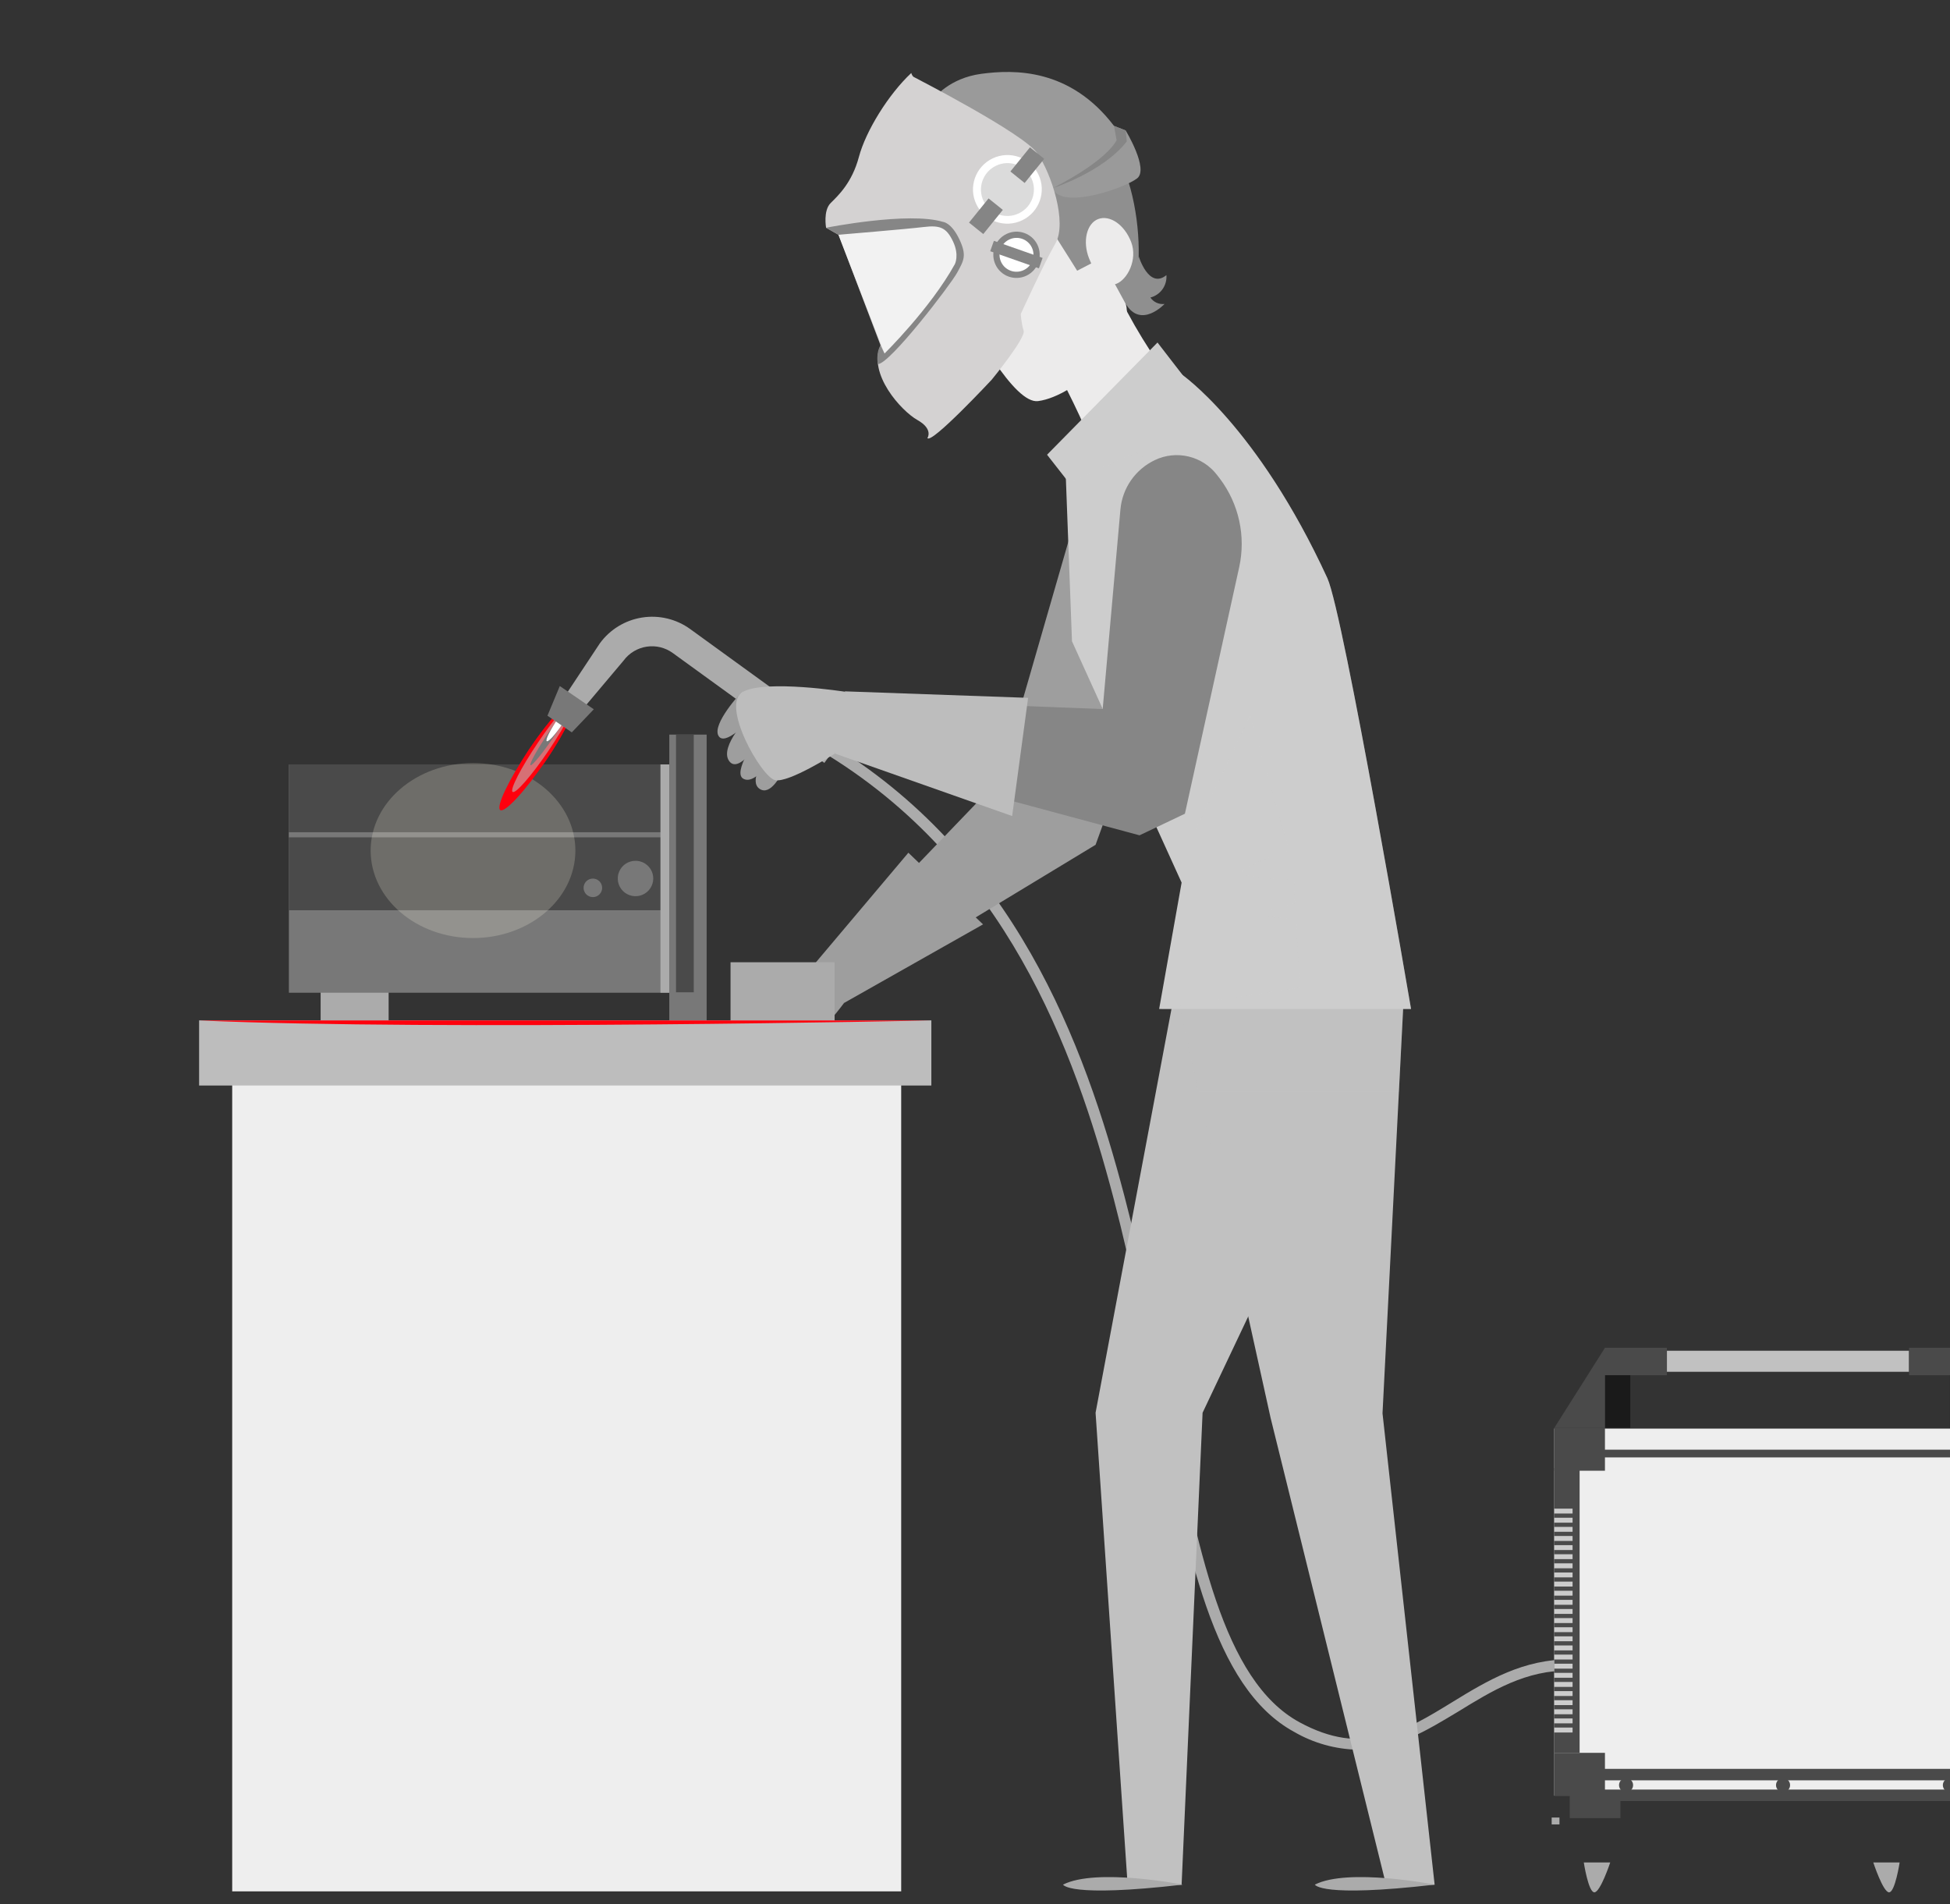 <svg width="680" height="664" viewBox="0 0 680 664" fill="none" xmlns="http://www.w3.org/2000/svg">
<rect x="0" y="0" width="680" height="664" fill="#333333" stroke="none"/>
<path d="M473.517 610.148C465.711 609.998 458.072 607.864 451.322 603.948C422.964 588.55 413.877 541.551 403.354 487.152C399.019 464.747 394.528 441.612 388.392 418.138C374.578 365.511 350.477 300.196 286.188 261.82L288.173 258.512C353.662 297.591 378.13 363.844 392.126 417.174C398.314 440.752 402.806 464.069 407.14 486.423C417.585 539.857 426.411 586.023 453.176 600.587C475.319 612.623 489.733 603.791 506.445 593.553C518.587 586.101 531.356 578.416 547.702 578.702V582.558C532.192 582.219 520.206 589.671 508.534 596.835C497.697 603.348 486.704 610.148 473.517 610.148Z" fill="#ABABAB"/>
<path d="M378.051 169.854L348.701 271.538L287.181 335.576L295.354 347.092L382.046 294.595L386.72 281.699L416.567 192.025L378.051 169.854Z" fill="#9E9E9E"/>
<path d="M284.413 335.707L316.766 297.357L342.8 322.342L294.335 349.75L284.413 335.707Z" fill="#9E9E9E"/>
<path d="M284.413 335.707C284.413 335.707 266.134 343.366 263.915 348.473C261.695 353.579 277.362 363.662 281.697 362.385C286.032 361.108 294.335 349.749 294.335 349.749C294.335 349.749 290.732 333.935 284.413 335.707Z" fill="#9E9E9E"/>
<path d="M135.521 344.278H111.811V355.82H135.521V344.278Z" fill="#ABABAB"/>
<path d="M234.173 266.562H100.74V346.18H234.173V266.562Z" fill="#787878"/>
<path d="M234.173 266.562H100.74V317.418H234.173V266.562Z" fill="#4A4A4A"/>
<path d="M227.802 306.346C227.802 307.568 227.438 308.763 226.757 309.779C226.076 310.795 225.108 311.586 223.975 312.052C222.843 312.519 221.597 312.64 220.396 312.399C219.195 312.159 218.092 311.568 217.228 310.702C216.363 309.836 215.776 308.734 215.54 307.534C215.304 306.335 215.431 305.092 215.903 303.965C216.375 302.837 217.173 301.874 218.194 301.199C219.215 300.524 220.414 300.166 221.639 300.171C223.276 300.178 224.843 300.831 225.998 301.989C227.153 303.146 227.802 304.712 227.802 306.346Z" fill="#787878"/>
<path d="M234.173 290.219H100.74V291.99H234.173V290.219Z" fill="#787878"/>
<path d="M209.967 309.316C210.007 309.763 209.954 310.213 209.81 310.638C209.666 311.063 209.435 311.454 209.132 311.785C208.829 312.116 208.46 312.381 208.048 312.562C207.637 312.743 207.192 312.836 206.742 312.836C206.292 312.836 205.848 312.743 205.436 312.562C205.025 312.381 204.655 312.116 204.352 311.785C204.049 311.454 203.818 311.063 203.674 310.638C203.53 310.213 203.477 309.763 203.517 309.316C203.59 308.512 203.961 307.765 204.558 307.221C205.154 306.677 205.934 306.375 206.742 306.375C207.551 306.375 208.33 306.677 208.926 307.221C209.523 307.765 209.894 308.512 209.967 309.316Z" fill="#787878"/>
<path d="M233.39 266.562H230.308V346.18H233.39V266.562Z" fill="#ABABAB"/>
<g opacity="0.2">
<path d="M164.95 327.11C184.664 327.11 200.645 313.451 200.645 296.602C200.645 279.753 184.664 266.094 164.95 266.094C145.236 266.094 129.254 279.753 129.254 296.602C129.254 313.451 145.236 327.11 164.95 327.11Z" fill="#FFFCE6"/>
</g>
<path d="M246.42 256.167H233.39V356.601H246.42V256.167Z" fill="#787878"/>
<path d="M190.305 265.286C183.15 275.863 176.047 283.523 174.454 282.481C172.862 281.439 177.327 272.06 184.455 261.378C191.584 250.696 198.713 243.141 200.332 244.183C201.951 245.225 197.459 254.708 190.305 265.286Z" fill="#FE000D"/>
<g opacity="0.6">
<path d="M191.506 261.456C185.526 270.288 179.834 276.88 178.763 276.15C177.692 275.421 181.687 267.709 187.641 258.877C193.595 250.045 199.313 243.454 200.384 244.183C201.454 244.913 197.407 252.624 191.506 261.456Z" fill="#BABABA"/>
</g>
<path d="M198.895 246.267C200.462 247.336 195.553 257.34 187.876 268.881L188.581 267.839C196.989 256.011 201.924 245.277 200.332 244.183C198.739 243.089 191.506 250.775 182.758 263.905L182.053 264.947C189.887 253.51 197.329 245.225 198.895 246.267Z" fill="#FE000D"/>
<path d="M193.647 256.167C189.417 262.42 185.552 267.188 185.004 266.823C184.455 266.458 187.458 261.117 191.688 254.838C195.919 248.56 199.783 243.818 200.332 244.183C200.88 244.548 197.877 249.914 193.647 256.167Z" fill="#787878"/>
<path d="M196.467 251.973C193.856 255.933 191.245 258.825 190.67 258.46C190.096 258.095 191.845 254.604 194.509 250.644C197.172 246.684 199.731 243.792 200.332 244.157C200.932 244.522 199.13 248.039 196.467 251.973Z" fill="white"/>
<path d="M287.468 266.041L234.643 227.744C232.017 225.818 228.733 225.011 225.512 225.5C222.291 225.988 219.395 227.732 217.461 230.349L200.227 250.8L194.43 246.606L209.184 224.331C212.701 219.508 217.993 216.275 223.897 215.342C229.802 214.409 235.836 215.852 240.675 219.354L293.5 257.652L287.468 266.041Z" fill="#ABABAB"/>
<path d="M291.045 335.551H254.749V356.419H291.045V335.551Z" fill="#ABABAB"/>
<path d="M393.222 657.226H412.049L419.361 492.65L489.681 344.278H409.934L382.046 492.65L393.222 657.226Z" fill="#C1C1C1"/>
<path d="M412.467 657.201C412.467 657.201 382.334 651.261 370.688 657.201C370.792 657.201 372.489 661.812 412.467 657.201Z" fill="#ABABAB"/>
<path d="M489.681 344.278L482.108 492.858L500.283 657.226H483.336L443.071 494.395L409.934 344.278H489.681Z" fill="#C1C1C1"/>
<path d="M500.282 657.201C500.282 657.201 470.123 651.261 458.503 657.201C458.607 657.201 460.305 661.812 500.282 657.201Z" fill="#ABABAB"/>
<path d="M411.788 130.357L371.21 154.17L373.821 223.627L412.049 307.778L404.216 351.833H492.057C492.057 351.833 468.556 214.144 462.89 201.638C438.423 148.464 411.788 130.357 411.788 130.357Z" fill="#CDCDCD"/>
<g style="mix-blend-mode:multiply" opacity="0.3">
<path d="M412.415 130.801L409.804 127.57C399.045 135.699 372.228 156.932 372.777 168.265L396.278 157.844L404.111 163.862L414.556 223.08L401.5 284.279L404.111 290.193H416.619L435.916 249.55L449.494 296.445C449.494 296.445 432.626 302.203 433.07 304.261C433.514 306.32 451.218 306.867 451.218 306.867L451.557 315.021C451.557 315.021 441.608 317.079 441.817 318.799C442.026 320.518 451.949 320.154 451.949 320.154L453.228 344.357L404.32 351.86H492.057C492.057 351.86 468.556 214.17 462.89 201.665C440.616 153.18 416.515 133.849 412.415 130.801Z" fill="#CDCDCD"/>
</g>
<path d="M388.34 99.303C394.305 112.137 401.717 124.252 410.43 135.412L382.125 157.844C382.125 157.844 376.119 143.254 369.565 131.165C373.429 127.935 380.401 105.555 388.34 99.303Z" fill="#ECEBEB"/>
<path d="M329.718 96.072C339.666 115.924 353.897 140.935 361.992 139.867C375.362 138.121 395.938 118.243 392.596 105.998C383.456 72.129 373.508 49.072 355.804 48.682C350.79 48.76 309.193 55.143 329.718 96.072Z" fill="#ECEBEB"/>
<path d="M414.399 133.38L403.641 119.441L365.126 158.573L372.777 168.343L414.399 133.38Z" fill="#CDCDCD"/>
<path d="M392.57 105.998C400.403 101.908 399.516 52.59 378.339 41.778C345.254 30.966 314.494 60.51 317.419 72.65C318.829 78.434 325.252 79.476 330.475 76.871C340.006 72.129 353.584 61.239 357.919 67.075C362.253 72.911 375.623 94.405 375.623 94.405L383.9 90.106L392.57 105.998Z" fill="#8F8F8F"/>
<path d="M402.701 160.449C399.381 162.026 396.53 164.439 394.429 167.449C392.327 170.46 391.048 173.964 390.716 177.618L384.527 247.258L294.962 243.819L291.019 262.629L397.374 291.287L413.198 283.758L432.13 197.783C433.298 192.456 433.301 186.941 432.139 181.613C430.976 176.285 428.675 171.27 425.393 166.91L424.427 165.66C421.96 162.428 418.452 160.145 414.494 159.196C410.535 158.246 406.37 158.689 402.701 160.449Z" fill="#868686"/>
<path d="M358.519 243.35L352.957 284.565L291.019 262.733L294.649 241.083L358.519 243.35Z" fill="#BDBDBD"/>
<path d="M314.259 376.376H80.973V659.545H314.259V376.376Z" fill="#EEEEEE"/>
<path d="M195.214 239.233L207.069 247.336L199.392 255.386L190.905 249.576L195.214 239.233Z" fill="#787878"/>
<path d="M394.476 84.452C396.748 90.523 393.196 97.479 389.253 98.99C385.31 100.501 382.125 96.046 379.775 90.106C377.425 84.166 378.939 77.887 382.986 76.376C387.034 74.865 392.178 78.382 394.476 84.452Z" fill="#ECEBEB"/>
<path d="M390.925 85.781C391.439 87.164 391.442 88.683 390.935 90.068C390.428 91.452 389.443 92.611 388.157 93.337C386.068 94.118 384.501 91.8 383.326 88.647C382.151 85.495 382.882 82.317 384.971 81.535C387.06 80.753 389.75 82.655 390.925 85.781Z" fill="#ECEBEB"/>
<path d="M241.928 256.167H235.74V346.024H241.928V256.167Z" fill="#4A4A4A"/>
<path d="M324.782 355.819H69.431V378.538H324.782V355.819Z" fill="#BDBDBD"/>
<path d="M69.431 355.846H324.678C324.678 355.846 153.539 359.519 69.431 355.846Z" fill="#FE000D"/>
<path d="M258.327 241.63C258.327 241.63 248.378 252.338 250.493 256.48C252.608 260.622 261.225 251.269 261.225 251.269L258.327 241.63Z" fill="#9E9E9E"/>
<path d="M261.356 249.576C261.356 249.576 250.911 260.128 254.149 265.208C257.387 270.288 264.881 258.617 264.881 258.617L261.356 249.576Z" fill="#9E9E9E"/>
<path d="M263.758 257.548C263.758 257.548 255.402 269.376 259.188 271.538C262.975 273.701 268.093 266.041 268.093 266.041L263.758 257.548Z" fill="#9E9E9E"/>
<path d="M266.474 264.66C266.474 264.66 261.042 272.476 264.881 275.081C268.719 277.687 272.453 269.871 272.453 269.871L266.474 264.66Z" fill="#9E9E9E"/>
<path d="M294.649 241.213C294.649 241.213 267.231 236.941 259.11 241.213C250.989 245.486 265.508 271.096 270.312 272.06C275.117 273.024 291.019 262.863 291.019 262.863C293.918 254.761 296.659 249.967 294.649 241.213Z" fill="#BDBDBD"/>
<path d="M397.087 89.351C397.087 89.351 400.56 100.97 406.749 95.942C406.885 97.692 406.399 99.434 405.378 100.863C404.356 102.292 402.863 103.317 401.161 103.758C401.699 104.546 402.444 105.172 403.314 105.567C404.184 105.962 405.146 106.111 406.096 105.998C406.096 105.998 397.896 114.778 392.596 105.998L397.087 89.351Z" fill="#8F8F8F"/>
<path d="M552.298 649.463C552.298 649.463 553.891 659.884 555.98 659.884C558.069 659.884 561.516 649.463 561.516 649.463H552.298Z" fill="#ABABAB"/>
<path d="M662.439 649.463C662.439 649.463 660.846 659.884 658.757 659.884C656.668 659.884 653.248 649.463 653.248 649.463H662.439Z" fill="#ABABAB"/>
<path d="M543.812 633.805H541.096V636.202H543.812V633.805Z" fill="#ABABAB"/>
<g style="mix-blend-mode:multiply" opacity="0.2">
<path d="M411.605 351.834L417.951 380.675H487.827L489.289 351.834H411.605Z" fill="#C1C1C1"/>
</g>
<g clip-path="url(#clip0_7176_2817)">
<path d="M325.819 34.195C325.819 34.195 330.901 27.238 342.271 25.731C353.642 24.224 373.124 23.749 388.472 43.902L392.541 45.492C392.541 45.492 400.754 58.991 396.51 62.223C392.266 65.455 372.57 72.449 367.677 66.767C362.784 61.085 325.819 34.195 325.819 34.195Z" fill="#9A9A9A"/>
<path d="M317.77 25.464C317.77 25.464 318.068 26.5 318.618 26.826C319.168 27.152 356.834 46.444 361.722 53.44C366.611 60.436 372.24 77.576 368.044 84.882C363.849 92.188 355.962 109.505 355.962 109.505C355.962 109.505 356.138 112.759 356.963 115.31C357.787 117.861 345.821 132.415 345.821 132.415C345.821 132.415 324.716 155.066 323.41 152.746C323.41 152.746 325.576 149.649 319.915 146.464C314.254 143.279 302.524 130.307 307.077 120.437L292.394 81.866L288.07 79.416C288.07 79.416 286.993 73.452 289.668 70.799C292.342 68.147 297.118 63.705 299.518 54.704C301.918 45.703 309.797 32.907 317.77 25.464Z" fill="#D4D2D2"/>
<path d="M292.394 81.865L308.442 123.281L310.172 122.983C310.172 122.983 333.028 98.451 334.784 89.328L331.948 81.077L328.862 78.574L306.376 78.128L292.394 81.865Z" fill="#F2F2F2"/>
<path d="M356.447 76.821C362.429 73.962 364.97 66.814 362.122 60.856C359.275 54.897 352.117 52.384 346.135 55.243C340.154 58.102 337.613 65.249 340.461 71.208C343.308 77.166 350.466 79.679 356.447 76.821Z" fill="white"/>
<path opacity="0.29" d="M355.282 74.403C359.888 72.202 361.845 66.697 359.652 62.109C357.459 57.52 351.947 55.585 347.341 57.786C342.735 59.988 340.778 65.492 342.971 70.081C345.164 74.669 350.676 76.604 355.282 74.403Z" fill="#858585"/>
<path d="M359.163 51.378L352.341 59.802L357.312 63.803L364.135 55.379L359.163 51.378Z" fill="#858585"/>
<path d="M344.735 69.193L337.913 77.617L342.885 81.619L349.707 73.195L344.735 69.193Z" fill="#858585"/>
<path d="M357.949 96.125C361.981 94.198 363.694 89.38 361.774 85.364C359.855 81.347 355.03 79.653 350.998 81.58C346.966 83.507 345.253 88.325 347.173 92.342C349.092 96.358 353.917 98.052 357.949 96.125Z" fill="#858585"/>
<path d="M357.018 94.177C359.97 92.766 361.223 89.239 359.818 86.299C358.413 83.358 354.881 82.118 351.929 83.529C348.977 84.939 347.723 88.467 349.129 91.407C350.534 94.347 354.066 95.588 357.018 94.177Z" fill="white"/>
<path d="M363.576 89.942L346.59 83.978L345.301 87.604L362.288 93.568L363.576 89.942Z" fill="#868686"/>
<path d="M288.07 79.417C288.07 79.417 316.875 73.701 328.885 77.386C328.885 77.386 331.742 77.591 334.492 83.345C337.242 89.099 336.096 90.825 333.788 95.069C331.48 99.313 310.312 126.91 306.161 126.968C306.067 126.969 305.367 123.059 307.077 120.438L308.442 123.282C308.442 123.282 324.404 107.604 332.971 92.122C332.971 92.122 334.621 88.977 332.33 84.182C330.038 79.387 327.875 78.457 322.077 79.167C316.278 79.876 292.394 81.866 292.394 81.866L288.07 79.417Z" fill="#868686"/>
<path d="M388.472 43.902L389.369 48.872C389.369 48.872 386.845 55.432 367.302 65.532C367.302 65.532 384.623 59.975 392.937 49.327L392.541 45.491L388.472 43.902Z" fill="#868686"/>
</g>
<g clip-path="url(#clip1_7176_2817)">
<path d="M705 498.184H542V626.169H705V498.184Z" fill="#EEEEEE"/>
<path d="M688.553 626.047V618.828H556.238V626.047H688.553Z" stroke="#4A4A4A" stroke-width="4" stroke-miterlimit="10"/>
<path d="M565.075 626.169H547.401V634H565.075V626.169Z" fill="#4A4A4A"/>
<path d="M559.675 497.939H542V512.867H559.675V497.939Z" fill="#4A4A4A"/>
<path d="M568.512 479.341H559.675V497.939H568.512V479.341Z" fill="#1A1A1A"/>
<path d="M688.798 479.341H679.961V497.939H688.798V479.341Z" fill="#1A1A1A"/>
<path d="M665.723 471.021H581.277V478.362H665.723V471.021Z" fill="#C1C1C1"/>
<path d="M559.675 611.241H542V626.169H559.675V611.241Z" fill="#4A4A4A"/>
<path d="M550.837 511.888H542V611.242H550.837V511.888Z" fill="#4A4A4A"/>
<path d="M688.553 508.217V505.525H556.238V508.217H688.553Z" fill="#4A4A4A"/>
<path d="M567.039 624.946C568.395 624.946 569.494 623.85 569.494 622.499C569.494 621.147 568.395 620.052 567.039 620.052C565.683 620.052 564.584 621.147 564.584 622.499C564.584 623.85 565.683 624.946 567.039 624.946Z" fill="#4A4A4A"/>
<path d="M621.782 624.946C623.137 624.946 624.236 623.85 624.236 622.499C624.236 621.147 623.137 620.052 621.782 620.052C620.426 620.052 619.327 621.147 619.327 622.499C619.327 623.85 620.426 624.946 621.782 624.946Z" fill="#4A4A4A"/>
<path d="M679.961 624.946C681.317 624.946 682.416 623.85 682.416 622.499C682.416 621.147 681.317 620.052 679.961 620.052C678.605 620.052 677.506 621.147 677.506 622.499C677.506 623.85 678.605 624.946 679.961 624.946Z" fill="#4A4A4A"/>
<path d="M548.383 602.432H542V604.145H548.383V602.432Z" fill="#CCCCCC"/>
<path d="M548.383 599.251H542V600.964H548.383V599.251Z" fill="#CCCCCC"/>
<path d="M548.383 596.069H542V597.782H548.383V596.069Z" fill="#CCCCCC"/>
<path d="M548.383 592.888H542V594.601H548.383V592.888Z" fill="#CCCCCC"/>
<path d="M548.383 589.707H542V591.42H548.383V589.707Z" fill="#CCCCCC"/>
<path d="M548.383 586.525H542V588.238H548.383V586.525Z" fill="#CCCCCC"/>
<path d="M548.383 583.344H542V585.057H548.383V583.344Z" fill="#CCCCCC"/>
<path d="M548.383 580.163H542V581.876H548.383V580.163Z" fill="#CCCCCC"/>
<path d="M548.383 576.981H542V578.694H548.383V576.981Z" fill="#CCCCCC"/>
<path d="M548.383 573.801H542V575.514H548.383V573.801Z" fill="#CCCCCC"/>
<path d="M548.383 570.619H542V572.332H548.383V570.619Z" fill="#CCCCCC"/>
<path d="M548.383 567.438H542V569.15H548.383V567.438Z" fill="#CCCCCC"/>
<path d="M548.383 564.257H542V565.97H548.383V564.257Z" fill="#CCCCCC"/>
<path d="M548.383 561.075H542V562.788H548.383V561.075Z" fill="#CCCCCC"/>
<path d="M548.383 557.894H542V559.607H548.383V557.894Z" fill="#CCCCCC"/>
<path d="M548.383 554.713H542V556.426H548.383V554.713Z" fill="#CCCCCC"/>
<path d="M548.383 551.531H542V553.244H548.383V551.531Z" fill="#CCCCCC"/>
<path d="M548.383 548.35H542V550.063H548.383V548.35Z" fill="#CCCCCC"/>
<path d="M548.383 545.169H542V546.882H548.383V545.169Z" fill="#CCCCCC"/>
<path d="M548.383 541.987H542V543.7H548.383V541.987Z" fill="#CCCCCC"/>
<path d="M548.383 538.807H542V540.52H548.383V538.807Z" fill="#CCCCCC"/>
<path d="M548.383 535.625H542V537.338H548.383V535.625Z" fill="#CCCCCC"/>
<path d="M548.383 532.443H542V534.156H548.383V532.443Z" fill="#CCCCCC"/>
<path d="M548.383 529.263H542V530.976H548.383V529.263Z" fill="#CCCCCC"/>
<path d="M548.383 526.081H542V527.794H548.383V526.081Z" fill="#CCCCCC"/>
<path d="M542 497.939L559.675 470H581.277V479.559H559.675V497.939H542Z" fill="#4A4A4A"/>
<path d="M704.963 497.939L687.288 470H665.723V479.559H687.288V497.939H704.963Z" fill="#4A4A4A"/>
</g>
<defs>
<clipPath id="clip0_7176_2817">
<rect width="114.216" height="117.677" fill="white" transform="translate(268 49.249) rotate(-25.543)"/>
</clipPath>
<clipPath id="clip1_7176_2817">
<rect width="163" height="164" fill="white" transform="translate(542 470)"/>
</clipPath>
</defs>
</svg>
